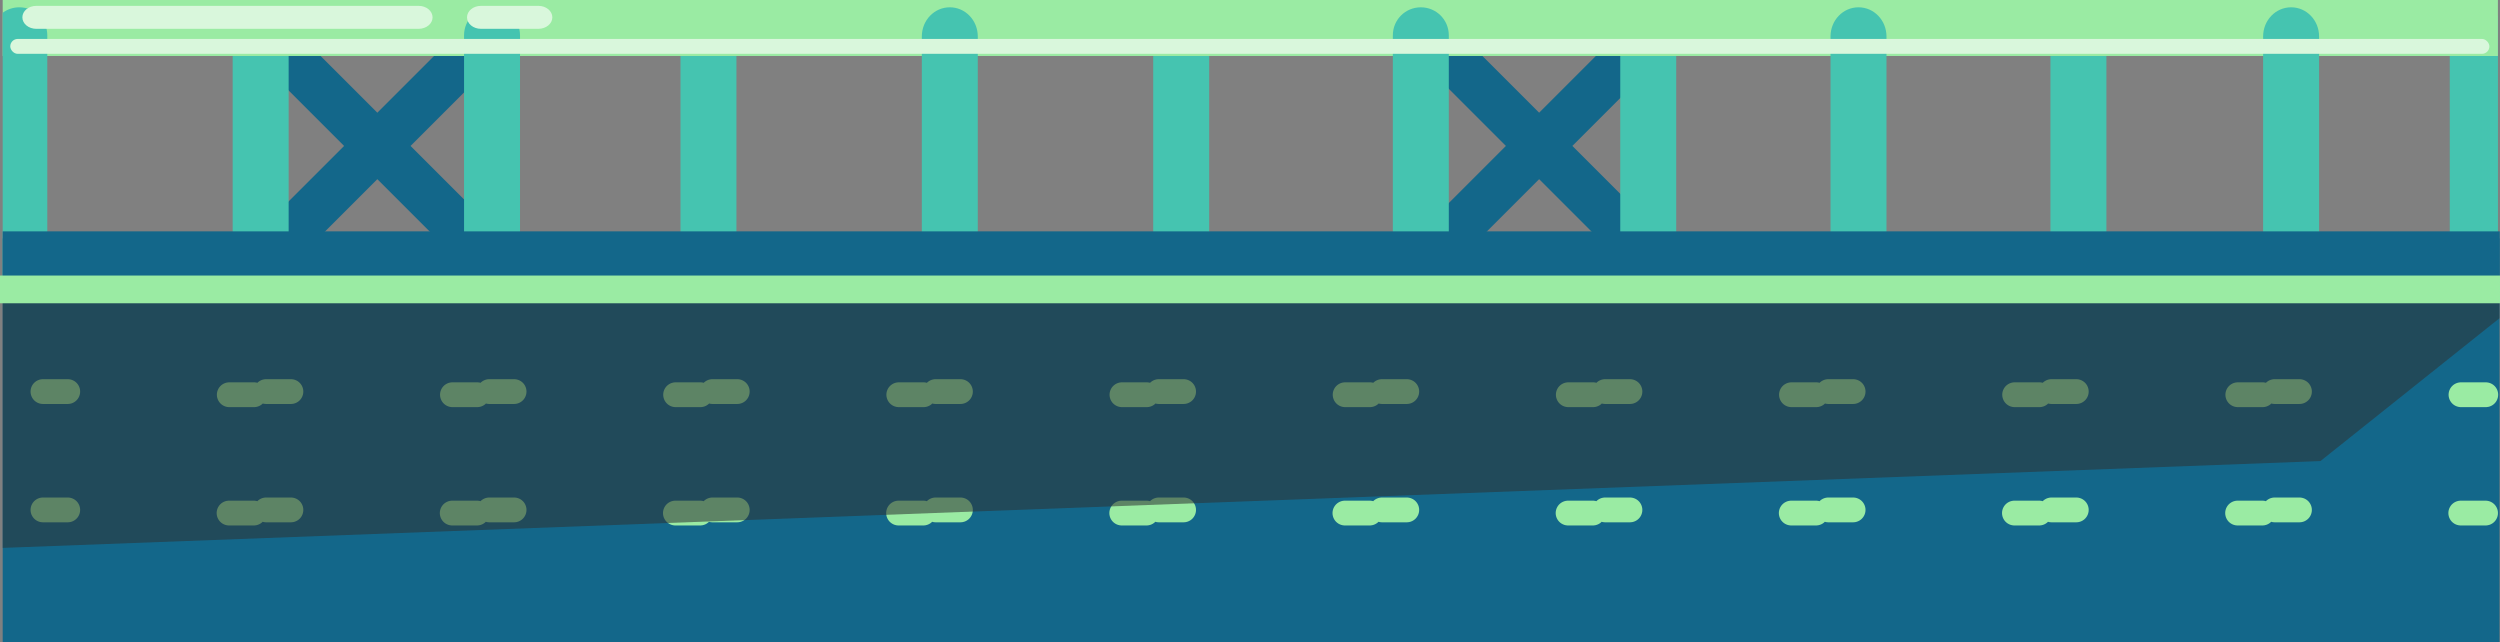 <?xml version="1.0" encoding="UTF-8" standalone="no"?>
<!-- Created with Inkscape (http://www.inkscape.org/) -->

<svg
   width="280.681mm"
   height="72.098mm"
   viewBox="0 0 280.681 72.098"
   version="1.1"
   id="svg1259"
   inkscape:version="1.2.2 (b0a8486, 2022-12-01)"
   sodipodi:docname="Others.svg"
   xmlns:inkscape="http://www.inkscape.org/namespaces/inkscape"
   xmlns:sodipodi="http://sodipodi.sourceforge.net/DTD/sodipodi-0.dtd"
   xmlns="http://www.w3.org/2000/svg"
   xmlns:svg="http://www.w3.org/2000/svg">
  <rect x="0" y="0" width="280.681" height="72.098" fill="#808080" stroke="none"/>
  <sodipodi:namedview
     id="namedview1261"
     pagecolor="#175f4d"
     bordercolor="#000000"
     borderopacity="0.25"
     inkscape:showpageshadow="2"
     inkscape:pageopacity="0"
     inkscape:pagecheckerboard="0"
     inkscape:deskcolor="#d1d1d1"
     inkscape:document-units="mm"
     showgrid="false"
     inkscape:zoom="0.48947917"
     inkscape:cx="389.18919"
     inkscape:cy="541.39178"
     inkscape:window-width="1360"
     inkscape:window-height="699"
     inkscape:window-x="0"
     inkscape:window-y="32"
     inkscape:window-maximized="1"
     inkscape:current-layer="layer1"
     showguides="true" />
  <defs
     id="defs1256" />
  <g
     inkscape:label="Layer 1"
     inkscape:groupmode="layer"
     id="layer1"
     transform="translate(0.053,-0.605)">
    <path
       id="path9439"
       style="opacity:1;fill:#13678a;fill-opacity:1;stroke:none;stroke-width:2.784;stroke-linecap:round;stroke-linejoin:round;stroke-dasharray:2.784, 22.272;stroke-dashoffset:0;stroke-opacity:1;paint-order:markers stroke fill"
       d="m 162.891,3.399 -3.731,3.731 9.859,9.859 -9.859,9.86 3.731,3.731 9.859,-9.859 9.859,9.859 3.731,-3.731 -9.86,-9.86 9.86,-9.859 -3.731,-3.731 -9.859,9.859 z"
       inkscape:export-filename="Others/Pista.svg"
       inkscape:export-xdpi="96"
       inkscape:export-ydpi="96" />
    <path
       id="rect1445"
       style="fill:#13678a;fill-opacity:1;stroke-width:3.824;stroke-linecap:round;stroke-linejoin:round;paint-order:markers stroke fill"
       d="M 0.25,27.374 V 72.703 H 280.57 V 27.374 Z"
       inkscape:export-filename="Others/Pista.svg"
       inkscape:export-xdpi="96"
       inkscape:export-ydpi="96"
       sodipodi:nodetypes="ccccc" />
    <rect
       style="fill:none;fill-opacity:1;stroke:#9aeba3;stroke-width:2.784;stroke-linecap:round;stroke-linejoin:round;stroke-dasharray:2.784, 22.272;stroke-dashoffset:0;stroke-opacity:1;paint-order:markers stroke fill"
       id="rect7088"
       width="274.75"
       height="0.354"
       x="4.769"
       y="57.854"
       rx="4.832"
       ry="0" />
    <path
       id="rect9365"
       style="opacity:1;fill:#13678a;fill-opacity:1;stroke:none;stroke-width:2.784;stroke-linecap:round;stroke-linejoin:round;stroke-dasharray:2.784, 22.272;stroke-dashoffset:0;stroke-opacity:1;paint-order:markers stroke fill"
       d="m 25.35,-20.542 v 5.276 h 13.943 l 3.66e-4,13.944 h 5.276 V -15.266 h 13.943 l 3.65e-4,-5.276 H 44.569 l 3.65e-4,-13.944 -5.276,3.65e-4 v 13.943 z"
       transform="rotate(45)" />
    <g
       id="g6807"
       transform="translate(-2.866,-49.547)">
      <g
         id="g3047"
         transform="translate(-4.95,37.254)">
        <path
           id="rect5983"
           style="fill:#45c4b0;fill-opacity:1;stroke-width:3.824;stroke-linecap:round;stroke-linejoin:round;paint-order:markers stroke fill"
           transform="rotate(-90)"
           d="m -43.386,33.885 h 26.393 c 1.814,0 3.275,1.401 3.275,3.142 0,1.741 -1.461,3.142 -3.275,3.142 h -26.393 c -1.814,0 -3.275,-1.401 -3.275,-3.142 0,-1.741 1.461,-3.142 3.275,-3.142 z"
           sodipodi:nodetypes="sssssss" />
        <path
           id="rect3059"
           style="fill:#45c4b0;fill-opacity:1;stroke-width:3.824;stroke-linecap:round;stroke-linejoin:round;paint-order:markers stroke fill"
           transform="rotate(-90)"
           d="m -43.519,84.162 h 26.658 c 1.741,0 3.142,1.401 3.142,3.142 0,1.741 -1.401,3.142 -3.142,3.142 h -26.658 c -1.741,0 -3.142,-1.401 -3.142,-3.142 0,-1.741 1.401,-3.142 3.142,-3.142 z"
           sodipodi:nodetypes="sssssss" />
        <path
           id="rect3061"
           style="fill:#45c4b0;fill-opacity:1;stroke-width:3.824;stroke-linecap:round;stroke-linejoin:round;paint-order:markers stroke fill"
           transform="rotate(-90)"
           d="m -43.519,137.236 h 26.658 c 1.741,0 3.142,1.401 3.142,3.142 0,1.741 -1.401,3.142 -3.142,3.142 h -26.658 c -1.741,0 -3.142,-1.401 -3.142,-3.142 0,-1.741 1.401,-3.142 3.142,-3.142 z"
           sodipodi:nodetypes="sssssss" />
        <path
           id="rect3069"
           style="fill:#45c4b0;fill-opacity:1;stroke-width:3.824;stroke-linecap:round;stroke-linejoin:round;paint-order:markers stroke fill"
           transform="rotate(-90)"
           d="m -43.386,189.673 h 26.393 c 1.814,0 3.275,1.401 3.275,3.142 0,1.741 -1.461,3.142 -3.275,3.142 h -26.393 c -1.814,0 -3.275,-1.401 -3.275,-3.142 0,-1.741 1.461,-3.142 3.275,-3.142 z"
           sodipodi:nodetypes="sssssss" />
        <path
           id="path7366"
           style="fill:#45c4b0;fill-opacity:1;stroke-width:3.824;stroke-linecap:round;stroke-linejoin:round;paint-order:markers stroke fill"
           d="m 285.943,13.718 c -1.741,0 -3.142,1.402 -3.142,3.142 v 26.658 c 0,1.741 1.402,3.142 3.142,3.142 0.895,0 1.699,-0.373 2.27,-0.969 V 14.688 c -0.571,-0.597 -1.375,-0.969 -2.27,-0.969 z" />
        <path
           id="path7374"
           style="fill:#45c4b0;fill-opacity:1;stroke-width:3.824;stroke-linecap:round;stroke-linejoin:round;paint-order:markers stroke fill"
           d="M 237.971,43.386 V 16.993 c 0,-1.814 1.401,-3.275 3.142,-3.275 1.741,0 3.142,1.461 3.142,3.275 v 26.393 c 0,1.814 -1.401,3.275 -3.142,3.275 -1.741,0 -3.142,-1.461 -3.142,-3.275 z"
           sodipodi:nodetypes="sssssss" />
        <path
           id="rect5457"
           style="fill:#9aeba3;fill-opacity:1;stroke-width:3.824;stroke-linecap:round;stroke-linejoin:round;paint-order:markers stroke fill"
           d="m 8.065,12.898 v 6.284 H 288.209 v -6.284 z"
           sodipodi:nodetypes="ccccc" />
        <path
           id="rect5979"
           style="fill:#45c4b0;fill-opacity:1;stroke-width:3.824;stroke-linecap:round;stroke-linejoin:round;paint-order:markers stroke fill"
           d="m -13.718,9.931 c 0,-0.701 -0.23,-1.344 -0.615,-1.866 h -31.712 c -0.385,0.522 -0.615,1.165 -0.615,1.866 0,1.741 1.401,3.142 3.142,3.142 h 26.658 c 1.741,0 3.142,-1.402 3.142,-3.142 z"
           transform="rotate(-90)" />
        <path
           id="rect5981"
           style="fill:#45c4b0;fill-opacity:1;stroke-width:3.824;stroke-linecap:round;stroke-linejoin:round;paint-order:markers stroke fill"
           transform="rotate(-90)"
           d="m -43.519,59.863 h 26.658 c 1.741,0 3.142,1.401 3.142,3.142 0,1.741 -1.401,3.142 -3.142,3.142 h -26.658 c -1.741,0 -3.142,-1.401 -3.142,-3.142 0,-1.741 1.401,-3.142 3.142,-3.142 z"
           sodipodi:nodetypes="sssssss" />
        <path
           id="rect3063"
           style="fill:#45c4b0;fill-opacity:1;stroke-width:3.824;stroke-linecap:round;stroke-linejoin:round;paint-order:markers stroke fill"
           transform="rotate(-90)"
           d="m -43.386,111.258 h 26.393 c 1.814,0 3.275,1.401 3.275,3.142 0,1.741 -1.461,3.142 -3.275,3.142 h -26.393 c -1.814,0 -3.275,-1.401 -3.275,-3.142 0,-1.741 1.461,-3.142 3.275,-3.142 z"
           sodipodi:nodetypes="sssssss" />
        <path
           id="rect3065"
           style="fill:#45c4b0;fill-opacity:1;stroke-width:3.824;stroke-linecap:round;stroke-linejoin:round;paint-order:markers stroke fill"
           transform="rotate(-90)"
           d="m -43.519,164.14 h 26.658 c 1.741,0 3.142,1.401 3.142,3.142 0,1.741 -1.401,3.142 -3.142,3.142 h -26.658 c -1.741,0 -3.142,-1.401 -3.142,-3.142 0,-1.741 1.401,-3.142 3.142,-3.142 z"
           sodipodi:nodetypes="sssssss" />
        <path
           id="path7372"
           style="fill:#45c4b0;fill-opacity:1;stroke-width:3.824;stroke-linecap:round;stroke-linejoin:round;paint-order:markers stroke fill"
           d="M 213.28,43.386 V 16.993 c 0,-1.814 1.401,-3.275 3.142,-3.275 1.741,0 3.142,1.461 3.142,3.275 v 26.393 c 0,1.814 -1.401,3.275 -3.142,3.275 -1.741,0 -3.142,-1.461 -3.142,-3.275 z"
           sodipodi:nodetypes="sssssss" />
        <path
           id="path7376"
           style="fill:#45c4b0;fill-opacity:1;stroke-width:3.824;stroke-linecap:round;stroke-linejoin:round;paint-order:markers stroke fill"
           d="M 261.849,43.386 V 16.993 c 0,-1.814 1.401,-3.275 3.142,-3.275 1.741,0 3.142,1.461 3.142,3.275 v 26.393 c 0,1.814 -1.401,3.275 -3.142,3.275 -1.741,0 -3.142,-1.461 -3.142,-3.275 z"
           sodipodi:nodetypes="sssssss" />
      </g>
      <path
         id="rect6303"
         style="fill:#d9f7dc;fill-opacity:1;stroke-width:2.784;stroke-linecap:round;stroke-linejoin:round;stroke-dasharray:2.784, 22.272;paint-order:markers stroke fill"
         d="M 6.891,50.81 H 49.812 c 0.867,0 1.566,0.575 1.566,1.289 0,0.714 -0.698,1.289 -1.566,1.289 H 6.891 c -0.867,0 -1.566,-0.575 -1.566,-1.289 0,-0.714 0.698,-1.289 1.566,-1.289 z" />
      <path
         id="rect6792"
         style="fill:#d9f7dc;fill-opacity:1;stroke-width:2.784;stroke-linecap:round;stroke-linejoin:round;stroke-dasharray:2.784, 22.272;paint-order:markers stroke fill"
         d="M 56.812,50.81 H 63.259 c 0.867,0 1.566,0.575 1.566,1.289 0,0.714 -0.698,1.289 -1.566,1.289 h -6.447 c -0.867,0 -1.566,-0.575 -1.566,-1.289 0,-0.714 0.698,-1.289 1.566,-1.289 z" />
    </g>
    <rect
       style="fill:none;fill-opacity:1;stroke:#9aeba3;stroke-width:2.784;stroke-linecap:round;stroke-linejoin:round;stroke-dasharray:2.784, 22.272;stroke-dashoffset:0;stroke-opacity:1;paint-order:markers stroke fill"
       id="rect2677"
       width="274.762"
       height="0.354"
       x="4.769"
       y="44.568"
       rx="4.832"
       ry="0" />
    <path
       id="rect6811"
       style="opacity:0.555;fill:#2e3435;fill-opacity:1;stroke-width:2.784;stroke-linecap:round;stroke-linejoin:round;stroke-dasharray:2.784, 22.272;paint-order:markers stroke fill"
       d="M 0.25,32.833 V 62.118 L 260.467,52.372 280.57,36.333 v -3.5 z"
       sodipodi:nodetypes="cccccc" />
    <path
       id="rect6809"
       style="fill:#13678a;fill-opacity:1;stroke:none;stroke-width:2.784;stroke-linecap:round;stroke-linejoin:round;stroke-dasharray:2.784, 22.272;stroke-dashoffset:0;stroke-opacity:1;paint-order:markers stroke fill"
       d="m 0.25,26.581 v 7.816 H 280.6 v -7.816 z"
       sodipodi:nodetypes="ccccc" />
    <rect
       style="opacity:1;fill:#d9f7dc;fill-opacity:1;stroke:none;stroke-width:2.784;stroke-linecap:round;stroke-linejoin:round;stroke-dasharray:2.784, 22.272;stroke-dashoffset:0;stroke-opacity:1;paint-order:markers stroke fill"
       id="rect7624"
       width="278.339"
       height="1.672"
       x="1.099"
       y="4.977"
       rx="0.836"
       ry="0.836" />
    <rect
       style="opacity:1;fill:#9aeba3;fill-opacity:1;stroke:none;stroke-width:2.784;stroke-linecap:round;stroke-linejoin:round;stroke-dasharray:2.784, 22.272;stroke-dashoffset:0;stroke-opacity:1;paint-order:markers stroke fill"
       id="rect8872"
       width="280.681"
       height="3.114"
       x="-0.053"
       y="31.541"
       rx="0"
       ry="0" />
  </g>
</svg>
